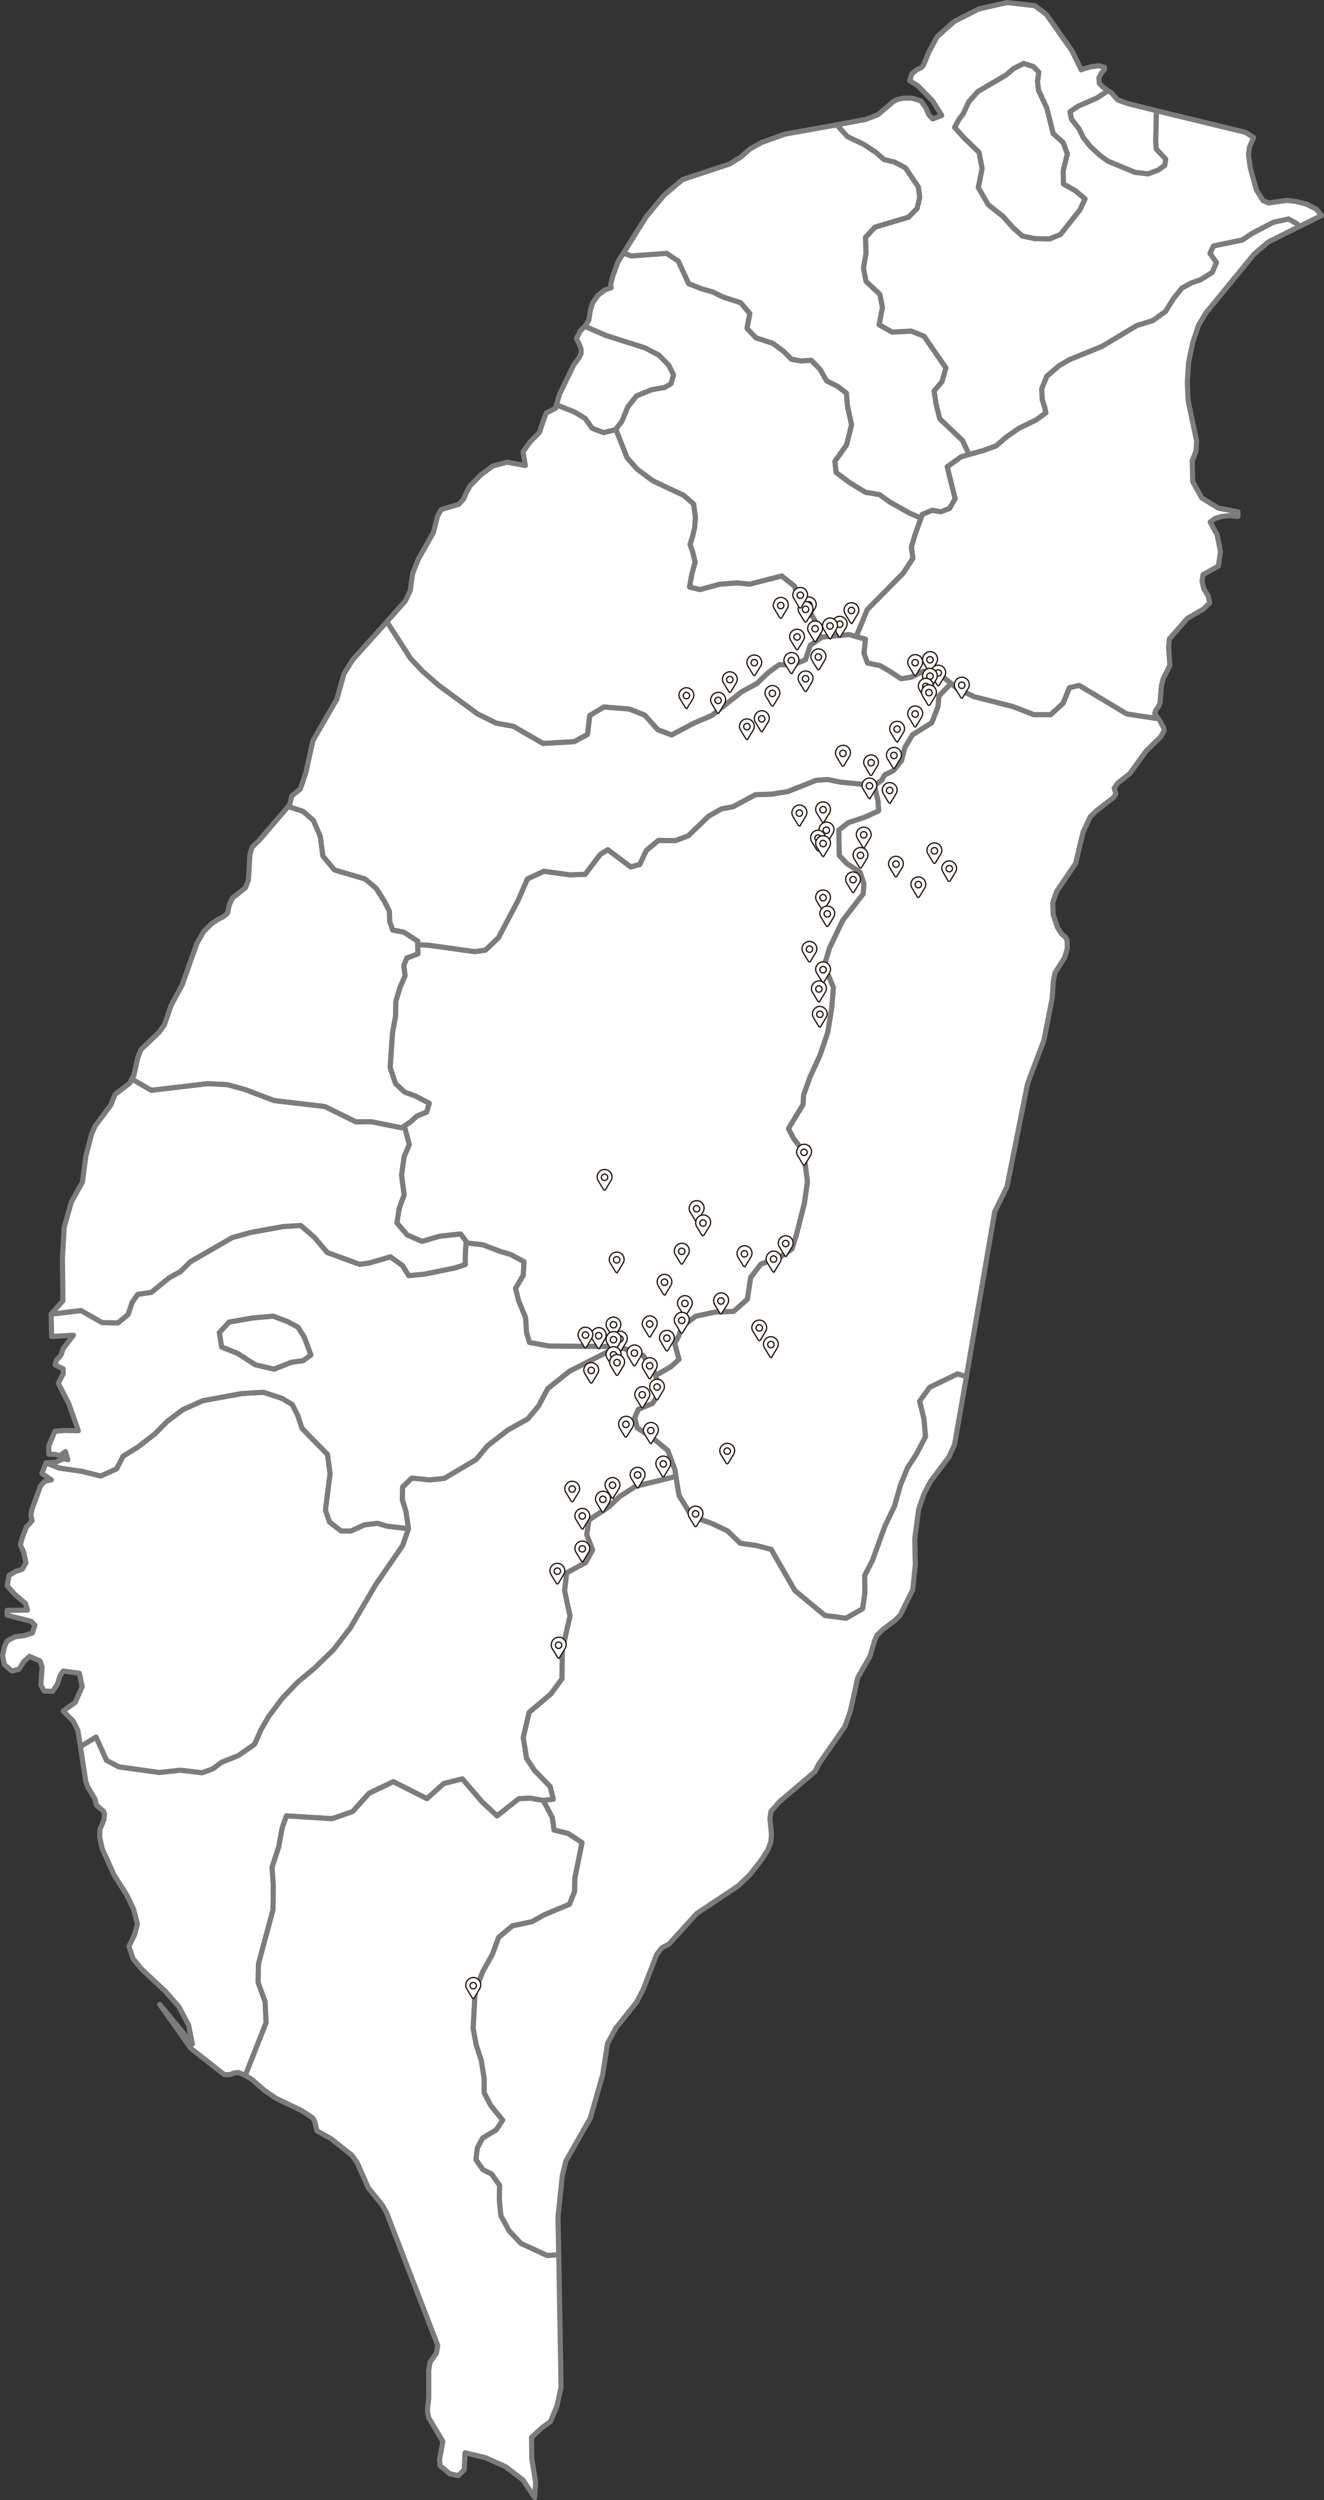 <svg xmlns="http://www.w3.org/2000/svg" viewBox="0 0 515.4 973.1">
    <rect x="0" y="0" width="515.4" height="973.1" fill="#333333" stroke="none"/>
    <defs>
        <style>
            .cls-1,.cls-2{fill:#fff;}.cls-1{stroke:#7c7c7c;stroke-linecap:round;stroke-linejoin:round;stroke-width:2px;}.cls-2{stroke:#231815;stroke-miterlimit:10;stroke-width:0.5px;}</style>
    </defs>
    <g id="圖層_1" data-name="圖層 1">
        <path id="TWN1156" class="cls-1"
            d="M254.2,534.4l1.9,5.8-3,5-5.6,2.4-1.4,3.2,1,4,5.6,3.6,6.3,5.2,2.8,7.6.3,2.5-15.6,3.8-6.4,4.1-4,3.9-7.8,5.1-.9,5.7,2.3,6-2.7,4.9-7.4,4-.8,6.9,2.1,9.9-3,13.2-.1,11.2-4.3,5.9-8.5,7.2-2.3,9.8,1.3,8.1,3,4.6,6.2,6.4,1.2,4.9-3.9.5-5.2-.9-4.3.2-8.5,6.7-5.9-5.5-7.6-8.9-7.2,1.8-6.6,5.9-13.1-6.6-9.4,4.5-6.4,7.1-8,2.8-17.8-1.1-1.7,4.9-1.3,7.2-2.6,7.9.5,7-.1,9.5-5.7,21.2-.1,7.1,2.7,7.5.4,8.2-8.1,20.5-2.6-1.1-1.6.1-1.8.7H86.3l-13-10.2L61.2,779.2l12.7,15.4-1.5-7.4L68.6,780l-5.3-6-9-8.4-3.5-4.2-1.6-4.8,2.2-4.6,1.1-4.1L51,742.1l-2.7-5.6-4.9-7.7-4.6-10.2-1-4.5.1-3,1.5-3.6.3-2.4-.5-1.2-2.7-2.3-.5-2.3-2.9-4.9-.7-2-2.1-13.6,6.1-3.7.2.5,3.9,8.6,4.8,2.5L61,688.9l8.2-.9,8.4,1,4.2-1.5,3.5-2.6,6.5-2.6,6.3-4.4,2.4-5.5,3-5.2,5.3-7.1,6.1-6.4,6.5-5.4,7.4-7.2,6.5-8.4,10-17,10.4-15.1L158,594l-1-6.7-1.4-4.5.1-5,3.6-3.5,6.9.7,5.8-.6,12.3-7.3,4.5-5.4,7.9-6.1,7.7-4.3,4.2-5,3.6-6.8,8.5-6.8,18.5-9.4,4.3,1,5.8,2.2,4.2,5.9.7,2Z"
            transform="translate(1 1)" />
        <path id="TWN1158" class="cls-1"
            d="M210.5,699.8l3.5,6.6.7,4.9,5.4,1.3,5.5,3.6L222.8,730l-.1,5.2-2,5-9.8,4.1-4.8,2.7-7.6,1.6-5.4,4.5-2.4,6.6-3.7,6.6-3,7.5-.8,14.7,1.2,6.5,2,6.1,1.1,7.1v5.4l2.6,5,4.6,5.6-2.5,3.8-5.3,3.2-2.1,3.9-.5,4.5,2.7,3.9,3.4,1.7,3.1,4.4-.1,5.7.6,6.1,3.2,5.9,4.6,4.9,10.2,4.7,4.5-.3.9,51.6-1.6,7.3-2.5,6-3.4,2.5-4,3.7.1,8.3,1.5,9.2-.4,5.9-4.5-6.8-6.8-5.2-7.8-3.5-8-1.9-.3,6.6-2.3,2.3-3.4-.8-3.7-3.1-.2-2.4,1.3-7-5.5-9.2-.5-2.4.1-2.1.4-3.2V921.6l.5-3.1,2.5-3.6.5-3-19.9-51.6-1.6-2.9-5.5-6.8-4.4-9.9-2-2.8-8.2-6.5-5.4-3-.9-3.7-.7-1.3-4.4-2.9-10-4.8-4.5-3.1-4.8-4.2-2.6-1.6,8.1-20.5-.4-8.2-2.7-7.5.1-7.1,5.7-21.2.1-9.5-.5-7,2.6-7.9,1.3-7.2,1.7-4.9,17.8,1.1,8-2.8,6.4-7.1,9.4-4.5,13.1,6.6,6.6-5.9,7.2-1.8,7.6,8.9,5.9,5.5,8.5-6.7,4.3-.2,5.2.9Z"
            transform="translate(1 1)" />
        <path id="TWN1160" class="cls-1"
            d="M158,594l-2.3,6.6-10.4,15.1-10,17-6.5,8.4-7.4,7.2-6.5,5.4-6.1,6.4-5.3,7.1-3,5.2-2.4,5.5-6.3,4.4-6.5,2.6-3.5,2.6L77.6,689l-8.4-1-8.2.9-15.7-2.2-4.8-2.5-3.9-8.6-.2-.5-6.1,3.7-1-6.3-1.8-3.6L23.6,665l4.7-3.4,2.7-6.1-1.1-5.2-6.3-.9-1.2,1.8-1.1,3.4-1.8,2.7-3.3-.1-1.3-2.3.5-7-.8-2.4-4.1-1.8-2.3,2.1-1.8,2.9-2.8.7L.7,646.9,0,643.4.7,640l1.1-2.3,3-1.6,3.7-.5,3.1-1,1-3-1.4-1.5-9.4-2.4v-1.9l7.9-.1-.8-2.6-4.3-3.7-2.8-3.2.7-4L5,610.7l2.7-.9,1.4-2.5-.8-3.9-1.4-3.2.9-3,1.4-3.7,2.3-2.6-.5-2.3.5-2.3,3.3-9,1.6-1.7L19,575l-3.7-2.5,1.6-4.1,5.2,2,8.9,1.3,7.2,1.8,6.2-2.8,2.5-4.9,5.8-3.6,6.6-5.1,4.7-4.8,6.1-4.6,7.8-3.5,15.2-2.8,8.5-.5,7.2,2.4,4,2.4,2.1,4.2,1.7,5.1,9.9,10.1,1,7.5-1.8,14.2,1.6,4.6,4.5,3.5h3.8l5.3-2.4,5-.6,3.7,1.1,8.4,1Z"
            transform="translate(1 1)" />
        <path id="TWN1161" class="cls-1"
            d="M238.7,166.1l-.2.2-4.6,1.1-4.4-1.7-2.7-3.8-4.3-2.6-6.9-2.7,1.2-4.1,5.5-11.4,2.2-3,.7-1.5v-1.7l-.7-1.9-1.1-2.2,1.5-3,1.8-1.8,8.3,3.6,15.1,4.8,5.4,2.8,3.8,3.9,1.9,3.7-1,3.6-2.4,1.4-5.1.9-5.9,2.4-3.4,4.3-2.3,5.6-2.4,3.1Z"
            transform="translate(1 1)" />
        <path id="TWN1162" class="cls-1"
            d="M357.5,200.7l-2.3,6.5-1.4,4.7.6,4.4-3.8,5.8-14,14.2-4.3,10.5-2.8-.8-10.6,1-.8.6-.6-4.9-4.6-7.8-3.3-3.3-1.3-4.4-5-4-12.5,3.2-4.8-.5-6.8.5-7.7,2.1-4.1-1,.9-5.1,1.3-4.6-1-4-1-2.9,1-3.1.8-3.5.3-3.9-.7-5.2-3.9-3.4L253,186.1l-6-4.5-3.9-4.4-4.4-11.1,2.4-3.1,2.3-5.6,3.4-4.3,5.9-2.4,5.1-.9,2.4-1.4,1-3.6-1.9-3.7-3.8-3.9-5.4-2.8L235,129.6l-8.3-3.6,1.5-2.3.6-3.9.9-2.9,2-2.9,2.7-2.1,2.5-.9-.2-1.2.7-2.9,2.2-6.1,2.1-3.3,3.1,1.1,13.7-1,4.6,3.1,4,8.7,5,2,4.3,1.2,4.1,2,6.8,2.2,3.6,4.2-1.1,5.8,3.5,3.7,6.5,2.1,4.2,3.1,3.1,3.1,3.8.7,3.9-.3,3.4,3.5,2.6,4.5,4.3,2.2,3.4,2.6.4,5,1.6,7.3-1.9,7.8-4.6,6.5.5,4.3,5.2,3.9,6.2,3.8,5.5.9,4,2.9,7.3,4.1,4.8,2.2Z"
            transform="translate(1 1)" />
        <path id="TWN1163" class="cls-1"
            d="M449.8,278.6h-1.1l-11.1-1.7-18.5-11.1-3.8.9-2.4,6-4.9,4.5h-6.5l-8.3-3.2-15-3.8-6.5-3.1-2.5-2.1-5.9-4.7h-4.9l-4.7,2.3-4,.6-3.7-2.5-4.4-2.6-4.9-1-1.4-3.8.6-5.5-3.6-1,4.3-10.5,14-14.2,3.8-5.8-.6-4.4,1.4-4.7,2.3-6.5.5-1.5,3.9-1.6,3.3.6,3.4-1.3,2.2-3.8-3.1-12.4,5.4-3.9,3.1-.9,5.7-1.6,4.9-1.8,3.8-3.3,5-3.5,6.6-3.2,3.9-2.8-.4-2-1-3.2-.2-4.2,2-4.9,4.7-4,3.8-2.3,13-5.3,13.5-8.1,6.2-1.9,5-3.6,3.1-5,3.3-4.1,3.7-2,3.5-1.2,4.6-2.9,1.6-3.8L470,97.6l1.4-2.9,11.2-2.3,3.7-2.5,8.4-4.4,5.9-1.3,3.3,1.9.8,1.1-12,6-5.5,4.7-18.7,22.8-2.9,4.8-2.3,6.8-1.6,7.7-.5,7.6.3,7.4,3.3,15.5-.2,4-1.5,3.9.2,8.1,3.5,6.3,6.5,4,7.6,1.4V200l-3.2-.3-3.1.3-2.6.8-1.9,1.4,2.7,5,1.3,6.5-.8,5.6-6,3.4-.4,2.5.7,3,1.7,2.7.6,2.8-2.5,2.4-6.2,3.6-7,8-.3,3.2.5,7-1.2,2.6-1.3,2.3-.8,3.2-.5,6.4L450,274l-1,1.3-.5,1.4,1.3,1.9Z"
            transform="translate(1 1)" />
        <path id="TWN1164" class="cls-1"
            d="M449.2,42.1,448.9,54l.2,3,3.7,3.9-.4,2.5-2.5,1.8-4,1.5-5.1-.6-10.6-4.4-3-2.2-3.7-3.4-2.8-3.5L419,49.1l-2.9-3.7-.6-2.9,3.2-2.2,7.2-3.1,4.4-2.9,1.4.9,2.4,2.7,3.9,1.4,11.2,2.8Z"
            transform="translate(1 1)" />
        <path id="TWN1165" class="cls-1"
            d="M238.7,166.1l4.4,11.1,3.9,4.4,6,4.5,12.1,5.7,3.9,3.4.7,5.2-.3,3.9-.8,3.5-1,3.1,1,2.9,1,4-1.3,4.6-.9,5.1,4.1,1,7.7-2.1,6.8-.5,4.8.5,12.5-3.2,5,4,1.3,4.4,3.3,3.3,4.6,7.8.6,4.9-3.7,2.6-1.8,5.6-4.9,2-5.3-.1-4.2,3-4.6,4.4-5.9,3.2-11.6,9.2-6.8,2.9-8.9,4.7L255,283l-5-5.6-6-2.4-9.9-.8-5.5,3.3-.9,7.4-5.2,2.8-12.1.7-11.6-6.7-6.6-1.2-7.3-3.6-15.1-11.1-6.3-5.5-4.7-5L149.6,241l7.2-8.1,1.9-4,.9-6.6,2.2-5.6,5.9-10.4,1.6-6.3,1.5-2.7,6.8-2,1.9-2.1,1.1-2.6,1.4-2.5,4.2-4.3,4.6-3.4,5.6-1.5,7.1,1.3-.9-5.4,2.7-3.7,3.7-3.8,1.9-5.7.8-1.9,3.6-1.8.3-1.3,6.9,2.7,4.3,2.6,2.7,3.8,4.4,1.7,4.6-1.1.2-.2Z"
            transform="translate(1 1)" />
        <path id="TWN1166" class="cls-1"
            d="M411.8,90.3,407.6,92l-5.8-.1-4.8-1-3.7-3.3-3.8-4.3-5.8-4.6L379.8,72l1.5-7.4-1.2-6.3-5.7-5.5-3.8-4.2,1.6-3,1.8-2.4,2.1-4.6,3.6-4,10.9-6.4,2.9-2.5,4-2,3.8,1.2,2.1,2.2-.5,3.6.4,3.5,3.2,6.8L409,51l3.9,3.5,1.6,4.4-1.6,6.6.1,5.1,4.6,2.6,3.8,3.2-2,4.3-7.6,9.6Z"
            transform="translate(1 1)" />
        <path id="TWN1167" class="cls-1"
            d="M430.3,34.3l-4.4,2.9-7.2,3.1-3.2,2.2.6,2.9,2.9,3.7,1.7,3.5,2.8,3.5,3.7,3.4,3,2.2,10.6,4.4,5.1.6,4-1.5,2.5-1.8.4-2.5L449.1,57l-.2-3,.3-11.9,34.6,8.4,3.2,2-1.6,3.7-.4,2.9.7,5.2,2.4,8.7,2.6,4.1,2.2.9,7-1,3.6.4,4.2,1.1,3.7,1.9,2,2.5-8.7,4.3-.8-1.1-3.3-1.9-5.9,1.3-8.4,4.4-3.7,2.5-11.2,2.3L470,97.6l2.5,3.6-1.6,3.8-4.6,2.9-3.5,1.2-3.7,2-3.3,4.1-3.1,5-5,3.6-6.2,1.9L428,133.8l-13,5.3-3.8,2.3-4.7,4-2,4.9.2,4.2,1,3.2.4,2-3.9,2.8-6.6,3.2-5,3.5-3.8,3.3-4.9,1.8-5.7,1.6-2.5-5.4-8.9-8.5-1.4-5.6-.8-5.2,3.1-3.7,1.5-5.3-8.5-12.3-5-2-7.4.4-5.1-2.9,1.3-6.7-1-5.1-5.4-5.1-1-5.1,1-5.8-.2-6.2,3.7-4,13.1-3.9,3.3-3.4,1-4.2-.5-4.1-5.1-7.5-4.2-2.2-4.1-1-3.2-2.8-4.7-3.1-6.3-3-4.2-4.6,11.2-2.1,4.8-1.8,6.1-5.2,1.9-.9,2.2-.4H354l3.5,1.1,1.9,2.7,1.2,2.7,1.5,1.6,3.5-1.4L362,38.2l-5.8-5.9-3.1-1.9.9-2.7,1.8-1.5,1.9-.9.8-1,2.1-5.1,3.2-5.9,6.6-5.9L380,2.5,391,0l10.8,1.2,4.5,3.4,10,14.2,3.6,7.4,1.2-.5,2.7-.7,3-.4,2.2.6-.1.9-1.1,1.3-1,1.8.1,2.2,1.1,1.2,2.3,1.7Zm-18.5,56,7.6-9.6,2-4.3-3.8-3.2L413,70.6l-.1-5.1,1.6-6.6-1.6-4.4L409,51l-2.5-10-3.2-6.8-.4-3.5.5-3.6-2.1-2.2-3.8-1.2-4,2-2.9,2.5-10.9,6.4-3.6,4L374,43.2l-1.8,2.4-1.6,3,3.8,4.2,5.7,5.5,1.2,6.3L379.8,72l3.9,6.7,5.8,4.6,3.8,4.3,3.7,3.3,4.8,1,5.8.1,4.2-1.7Z"
            transform="translate(1 1)" />
        <path id="TWN1168" class="cls-1"
            d="M376.2,175.9l-3.1.9-5.4,3.9,3.1,12.4-2.2,3.8-3.4,1.3-3.3-.6-3.9,1.6-.5,1.5-4.8-2.2-7.3-4.1-4-2.9-5.5-.9-6.2-3.8-5.2-3.9-.5-4.3,4.6-6.5,1.9-7.8-1.6-7.3-.4-5-3.4-2.6-4.3-2.2-2.6-4.5-3.4-3.5-3.9.3-3.8-.7-3.1-3.1-4.2-3.1-6.5-2.1-3.5-3.7,1.1-5.8-3.6-4.2-6.8-2.2-4.1-2-4.3-1.2-5-2-4-8.7-4.6-3.1-13.7,1-3.1-1.1,8.9-14.2,6.9-8.3,7.2-6.1,18.4-6.1,4.3-2.7,3.7-3.2,4.5-2.5,9-3.2,20.1-3.6,4.2,4.6,6.3,3,4.7,3.1,3.2,2.8,4.1,1,4.2,2.2,5.1,7.5.5,4.1-1,4.2-3.3,3.4-13.1,3.9-3.7,4,.2,6.2-1,5.8,1,5.1,5.4,5.1,1,5.1-1.3,6.7,5.1,2.9,7.4-.4,5,2,8.5,12.3-1.5,5.3-3.1,3.7.8,5.2,1.4,5.6,8.9,8.5,2.5,5.4Z"
            transform="translate(1 1)" />
        <path id="TWN1169" class="cls-1"
            d="M161.6,366.7l.1,3.6-4.3,1.6-1.2,2.9.5,4-2,4.6-1.6,5.4-.1,5.7-1.2,6.6-.9,13.4,2.1,6.3,3.6,3.3,3.9,1.4,5.6,2.9-1,3.5-3.8,1.5-2.5,2.3-2.4,1.6-1,.7-12-2.4-5.8.1-12.2-6-19.7-2.3L94.1,423l-6.6-1.8-7.6-.4-22,2.6L50.3,419l.8-1.4,1.6-7.1,1.2-3,7.1-6.8,2-2.8,2.7-7.8,4.2-7.7,5.7-16.1,2.7-4.7,3-3,2.5-1.7,2.2-1.1,1.6-1.4.6-3,1.2-2.8,5.1-4,1.2-3,.6-10.1.9-2.8,2.7-2.6,11.3-13.2,5.8,1.9,4,3.5,2.7,6.3,1,7.6,4.5,5.4,11.9,3.5,4.3,3.6,3.2,5,2,4,.1,4,1.2,3.3,4.3.8,5.4,3.5v1.4Z"
            transform="translate(1 1)" />
        <path id="TWN1170" class="cls-1"
            d="M180.9,482.8l6.1.7,6.8,2.6,4.1,1.2,5.1,2.8-.3,5.3-3,5.1,1.2,4.8,2.7,6.5.4,5.9,1.1,3.8,7.6,1.4,25.6.2.9.2-18.5,9.4-8.5,6.8-3.6,6.8-4.2,5-7.7,4.3-7.9,6.1-4.5,5.4L172,574.4l-5.8.6-6.9-.7-3.6,3.5-.1,5,1.4,4.5,1,6.7-8.4-1-3.7-1.1-5,.6-5.3,2.4h-3.8l-4.5-3.5-1.6-4.6,1.8-14.2-1-7.5L116.6,555l-1.7-5.1-2.1-4.2-4-2.4-7.2-2.4-8.5.5-15.2,2.8-7.8,3.5L64,552.3l-4.7,4.8-6.6,5.1-5.8,3.6-2.5,4.9-6.2,2.8L31,571.7l-8.9-1.3-5.2-2,3.8-.3,3.3-1.4,1.4.5-.9-3.2-2.2,1.6-1.8-.5L18,565v-3.3l2.4-5.6,3.7-.3,5.4.1-3.7-10.5-4.1-8,1.9-3.7v-1.9l-3.1-1.5.4-1.8,1.8-2,.9-2.6,4-5.2-8.5.5-.2-8.7,11.6-1.4,8.3,4.7,6.1.1,3.9-3.2,1.7-4.9,2.1-3,5.3-.8,7-5.7,4.4-2.4,3.8-3.8,16.3-9.4,7.2-2,12.6-2.3,6.9-.4,5.3,4.6,5,5.9,12.6,4.6,3.7-.5,8.3-2.4,4.7,3.4,2.4,3.9,6.3-.6,11.7-2.4,4-1.3v-3.4l.3-5ZM88.2,513.6l-3.8,4.1.9,5.6,6.1,2.4,7,4.5,7.3,1.7,6.8-2.7,4.5-.6,3-2.2-2.5-6.8-2.5-4-4.1-2.2-5.6-2.1-7.8.7-9.3,1.6Z"
            transform="translate(1 1)" />
        <path id="TWN1171" class="cls-1"
            d="M88.2,513.6l9.3-1.6,7.8-.7,5.6,2.1,4.1,2.2,2.5,4,2.5,6.8-3,2.2-4.5.6-6.8,2.7-7.3-1.7-7-4.5-6.1-2.4-.9-5.6,3.8-4.1Z"
            transform="translate(1 1)" />
        <path id="TWN1172" class="cls-1"
            d="M449.8,278.6l.6.8,1.6,2.9.2,1.1-1.4,2.4-5.8,5.7-6.2,8.6-4.7,3.7-1.4,2,.7,2.1-.9,1.5-6.6,5.1-2.5,2.4-2.8,6-2.9,12.2L410.3,346l-1.5,4.4.2,4.7,1.8,5.2,1.5,2.3,1.3,1,.8,1.4.1,3.2-1.1,3.6-3.7,5.8-.7,3.5-.4,6.4-3.2,16.3-6.4,17-8,40.1-4.8,9.8-11,64.1-3.5-1L360.9,539l-3.9,5.4,1.7,6.9.6,6.9-3.6,6.9-3.4,5.2-2.7,6.6-2.4,8.4-3.7,7.7-4.8,13.2-3.1,6.1.1,6.7-.9,6.2-6.5,3.7-8.2-1.1-11.7-9.7-9.2-16-5.7-1.5-6.3-.9-5-4.8-6.1-2.9-7.8-2.8-5-8.1-1.2-7.4-.3-2.5-2.8-7.6-6.3-5.2-5.6-3.6-1-4,1.4-3.2,5.6-2.4,3-5-1.9-5.8,6-3.5,3.1-2.8-1.7-6.2,1.5-2.7,1.5-4,5.2-3.9,7.4-1.6,7.4-.3,5.3-4.7,1.3-8.5,4-5.2,7.6-2.8,4.5-3.1,1.6-5.1,3.2-12.6,1.2-8.4-.9-7.2-1.2-5.4-3.2-4.1-2.1-4,5.7-9.4.2-3.7,2.5-7,3.9-8.5,3-8.8,1.6-9.9.6-7.6-1.8-4.5-2-3.3,2.3-7.6,5.1-10.7,8-10.4.3-3.9-1.5-4.5-5.2-3.4-2.9-3.1-.2-9.9,3.7-2.9,6.6-2.2,5.2-2.4-.2-3.7-1.4-6.2,2.8-2,1.2-2.1,3.4-1.7,3.1-3.8,1.3-5.1,3-5,7.5-4.7,2.4-6.2.4-4.2,4.7-4.9,2.5,2.1,6.5,3.1,15,3.8,8.3,3.2H408l4.9-4.5,2.4-6,3.8-.9,18.5,11.1,11.1,1.7Z"
            transform="translate(1 1)" />
        <path id="TWN1173" class="cls-1"
            d="M339.4,304.7l1.4,6.2.2,3.7-5.2,2.4-6.6,2.2-3.7,2.9.2,9.9,2.9,3.1,5.2,3.4,1.5,4.5-.3,3.9-8,10.4L321.9,368l-2.3,7.6,2,3.3,1.8,4.5-.6,7.6-1.6,9.9-3,8.8-3.9,8.5-2.5,7-.2,3.7-5.7,9.4,2.1,4,3.2,4.1,1.2,5.4.9,7.2-1.2,8.4L308.9,480l-1.6,5.1-4.5,3.1-7.6,2.8-4,5.2-1.3,8.5-5.3,4.7-7.4.3-7.4,1.6-5.2,3.9-1.5,4-1.5,2.7,1.7,6.2-3.1,2.8-6,3.5-.7-2-4.2-5.9-5.8-2.2-4.3-1-.9-.2-25.6-.2-7.6-1.4-1.1-3.8-.4-5.9-2.7-6.5-1.2-4.8,3-5.1.3-5.3-5.1-2.8-4.1-1.2-6.8-2.6-6.1-.7-2.6-3.5-8.2.9-6.8,2-5.8-2.5-4-4.7.9-5.7,1.9-5.2-1-7.7,1-7.2,2-4.7-1.9-7.2,2.4-1.6,2.5-2.3,3.8-1.5,1-3.5-5.6-2.9-3.9-1.4-3.6-3.3-2.1-6.3.9-13.4,1.2-6.6.1-5.7,1.6-5.4,2-4.6-.5-4,1.2-2.9,4.3-1.6-.1-3.6,4.3.2,17.9,2.5,4.2-.6,5-4.8,7.6-14.4,3.7-8.5,6.4-3,10.1,1.4,6-.2,5.8-7.7,3-1.9,8.9,6.7,3.5-.9,2.6-5.5,4.7-3.9,6.6.1,5-1.9,7.9-7.6,5.1-2.9,4.4-.8,8.8-4.7,6.2-.2,6.3-1,11.1-4.4,4.6-.3,4.7,1,13.4,1.3Z"
            transform="translate(1 1)" />
        <path id="TWN1174" class="cls-1"
            d="M318.1,247.6l.8-.6,10.6-1,2.8.8,3.6,1-.6,5.5,1.4,3.8,4.9,1,4.4,2.6,3.7,2.5,4-.6,4.7-2.3h4.9l5.9,4.7-4.7,4.9-.4,4.2-2.4,6.2-7.5,4.7-3,5-1.3,5.1-3.1,3.8-3.4,1.7-1.2,2.1-2.8,2L326,303.4l-4.7-1-4.6.3-11.1,4.4-6.3,1-6.2.2-8.8,4.7-4.4.8-5.1,2.9-7.9,7.6-5,1.9-6.6-.1-4.7,3.9-2.6,5.5-3.5.9-8.9-6.7-3,1.9-5.8,7.7-6,.2-10.1-1.4-6.4,3-3.7,8.5L193,364l-5,4.8-4.2.6-17.9-2.5-4.3-.2v-1.4l-5.4-3.5-4.3-.8-1.2-3.3-.1-4-2-4-3.2-5-4.3-3.6-11.9-3.5-4.5-5.4-1-7.6-2.7-6.3-4-3.5-5.8-1.9.6-.8.8-3.3,3.3-2.7,2.2-6.5,2.7-12.3,9.3-16.1,2.8-9.9,3.4-5.5L149.6,241l9.2,14.3,4.7,5,6.3,5.5,15.1,11.1,7.3,3.6,6.6,1.2,11.6,6.7,12.1-.7,5.2-2.8.9-7.4,5.5-3.3,9.9.8,6,2.4,5,5.6,5.4,2.1,8.9-4.7,6.8-2.9,11.6-9.2,5.9-3.2,4.6-4.4,4.2-3,5.3.1,4.9-2,1.8-5.6,3.7-2.6Z"
            transform="translate(1 1)" />
        <path id="TWN1176" class="cls-1"
            d="M156.4,437.3l1.9,7.2-2,4.7-1,7.2,1,7.7-1.9,5.2-.9,5.7,4,4.7,5.8,2.5,6.8-2,8.2-.9,2.6,3.5h-.5l-.3,5v3.4l-4,1.3-11.7,2.4-6.3.6-2.4-3.9-4.7-3.4-8.3,2.4-3.7.5-12.6-4.6-5-5.9-5.3-4.6-6.9.4-12.6,2.3-7.2,2-16.3,9.4-3.8,3.8-4.4,2.4-7,5.7-5.3.8-2.1,3-1.7,4.9-3.9,3.2-6.1-.1-8.3-4.7-11.6,1.4,4.6-5.2-.2-16.4.7-12.3,2.8-9.8,4.3-7.7,1.3-10,2.3-8.8,1.3-3,6.1-8.1,1.1-2.8.7-1.5,5.6-4.3.8-1.6,7.6,4.4,22-2.6,7.6.4,6.6,1.8,11.6,4.4,19.7,2.3,12.2,6,5.8-.1,12,2.4,1-.7Z"
            transform="translate(1 1)" />
        <path id="TWN1177" class="cls-1"
            d="M216.5,876.6l-4.5.3-10.2-4.7-4.6-4.9-3.2-5.9-.6-6.1.1-5.7-3.1-4.4-3.4-1.7-2.7-3.9.5-4.5,2.1-3.9,5.3-3.2,2.5-3.8-4.6-5.6-2.6-5v-5.4l-1.1-7.1-2-6.1-1.2-6.5.8-14.7,3-7.5,3.7-6.6,2.4-6.6,5.4-4.5,7.6-1.6,4.8-2.7,9.8-4.1,2-5,.1-5.2,2.8-13.8-5.5-3.6-5.4-1.3-.7-4.9-3.5-6.6,3.9-.5-1.2-4.9L207,688l-3-4.6-1.3-8.1,2.3-9.8,8.5-7.2,4.3-5.9.1-11.2,3-13.2-2.1-9.9.8-6.9,7.4-4,2.7-4.9-2.3-6,.9-5.7,7.8-5.1,4-3.9,6.4-4.1,15.6-3.8,1.2,7.4,5,8.1,7.8,2.8,6.1,2.9,5,4.8,6.3.9,5.7,1.5,9.2,16,11.7,9.7,8.2,1.1,6.5-3.7.9-6.2-.1-6.7,3.1-6.1,4.8-13.2,3.7-7.7,2.4-8.4,2.7-6.6,3.4-5.2,3.6-6.9-.6-6.9-1.7-6.9,3.9-5.4,10.8-5.2,3.5,1-4.6,26.4-2.2,4.9-7.1,9.4-2.6,4.9-2.1,6.1-1.5,11.4.2,10.2-1,9.7-4.9,9.9-2.1,2.1-4.7,3.5-2.2,2.2-1,2.3-1.7,5.8-4.8,8.4L330,665.1l-2.1,5.9-10.3,14.8-1.3,2.7-13.9,11.8-3.3,3.8-.4,2.7.6,6.2-.2,2.8-1.2,3.2-2.2,3.5-4.7,6.1-4.7,4.5-16.1,10.7-10.8,11.9-2.7,1.4-2.1,2.7-5.2,13.5-2.6,5-8,10-3.3,6-1.9,12.3-4.8,16.8-9.5,16.7-1.4,5.7-1.7,16.1.3,14.7Z"
            transform="translate(1 1)" />
    </g>
    <g id="圖層_4" data-name="圖層 4">
        <g id="_081-甘薯峰" data-name="081-甘薯峰">
            <path class="cls-2"
                d="M345.52,283.66a2.76,2.76,0,0,1,.13-2.3,2.88,2.88,0,0,1,5.46,1.28,2.85,2.85,0,0,1-.2,1l-.14.3-2.16,3.57a.47.47,0,0,1-.79,0L345.66,284Z"
                transform="translate(1 1)" />
            <circle class="cls-2" cx="349.22" cy="283.79" r="1.25" />
        </g>
        <g id="_022-南湖北山" data-name="022-南湖北山">
            <path class="cls-2"
                d="M358.32,256.66a2.76,2.76,0,0,1,.13-2.3,2.87,2.87,0,0,1,5.26,2.3l-.14.3-2.16,3.57a.47.47,0,0,1-.79,0L358.46,257Z"
                transform="translate(1 1)" />
            <circle class="cls-2" cx="362.02" cy="256.79" r="1.25" />
        </g>
        <g id="_075-三星山" data-name="075-三星山">
            <path class="cls-2"
                d="M352.55,257.82a2.72,2.72,0,0,1,.12-2.3,2.87,2.87,0,0,1,5.26,2.3l-.13.3-2.17,3.56a.45.45,0,0,1-.78,0l-2.17-3.56Z"
                transform="translate(1 1)" />
            <circle class="cls-2" cx="356.24" cy="257.94" r="1.25" />
        </g>
        <g id="_014-南湖東峰" data-name="014-南湖東峰">
            <path class="cls-2"
                d="M361.54,261.82a2.78,2.78,0,0,1,.13-2.31,2.88,2.88,0,0,1,5.46,1.29,2.89,2.89,0,0,1-.2,1l-.14.29-2.16,3.57a.47.47,0,0,1-.79,0l-2.16-3.57Z"
                transform="translate(1 1)" />
            <circle class="cls-2" cx="365.24" cy="261.94" r="1.25" />
        </g>
        <g id="_008-南湖大山" data-name="008-南湖大山">
            <path class="cls-2"
                d="M358.32,263.06a2.78,2.78,0,0,1,.13-2.31,2.92,2.92,0,0,1,2-1.56,2.89,2.89,0,0,1,3.22,3.87l-.14.29-2.16,3.57a.47.47,0,0,1-.79,0l-2.16-3.57Z"
                transform="translate(1 1)" />
            <circle class="cls-2" cx="362.02" cy="263.18" r="1.25" />
        </g>
        <g id="_029-南湖大山南峰" data-name="029-南湖大山南峰">
            <path class="cls-2"
                d="M356.69,267.05a2.72,2.72,0,0,1,.12-2.3,2.87,2.87,0,0,1,5.26,2.3l-.13.3-2.17,3.57a.46.46,0,0,1-.78,0l-2.17-3.57Z"
                transform="translate(1 1)" />
            <circle class="cls-2" cx="360.38" cy="267.18" r="1.25" />
        </g>
        <g id="_032-巴巴山" data-name="032-巴巴山">
            <path class="cls-2"
                d="M357.94,269.47a2.78,2.78,0,0,1,.12-2.31,2.92,2.92,0,0,1,2.05-1.55,2.88,2.88,0,0,1,3.22,3.86l-.14.3L361,273.33a.46.46,0,0,1-.79,0l-2.16-3.56Z"
                transform="translate(1 1)" />
            <circle class="cls-2" cx="361.63" cy="269.59" r="1.25" />
        </g>
        <g id="_073-馬比杉山" data-name="073-馬比杉山">
            <path class="cls-2"
                d="M370.68,266.61a2.76,2.76,0,0,1,.13-2.3,2.87,2.87,0,0,1,5.26,2.3l-.14.3-2.16,3.56a.45.45,0,0,1-.78,0l-2.17-3.56Z"
                transform="translate(1 1)" />
            <circle class="cls-2" cx="374.38" cy="266.73" r="1.25" />
        </g>
        <g id="_010-中央尖山" data-name="010-中央尖山">
            <path class="cls-2"
                d="M352.55,277.8a2.72,2.72,0,0,1,.12-2.3,2.87,2.87,0,0,1,5.26,2.3l-.13.3-2.17,3.56a.45.45,0,0,1-.78,0l-2.17-3.56Z"
                transform="translate(1 1)" />
            <circle class="cls-2" cx="356.24" cy="277.92" r="1.25" />
        </g>
        <g id="_084-喀拉業山" data-name="084-喀拉業山">
            <path class="cls-2"
                d="M327.76,237.49a2.75,2.75,0,0,1,.12-2.3,2.88,2.88,0,0,1,5.27,2.3l-.14.3-2.16,3.56a.46.46,0,0,1-.79,0l-2.16-3.56Z"
                transform="translate(1 1)" />
            <circle class="cls-2" cx="331.45" cy="237.61" r="1.25" />
        </g>
        <g id="_049-桃山" data-name="049-桃山">
            <path class="cls-2"
                d="M323.18,242.82a2.78,2.78,0,0,1,.13-2.31,2.88,2.88,0,0,1,5.46,1.29,2.89,2.89,0,0,1-.2,1l-.14.3-2.16,3.56a.46.46,0,0,1-.79,0l-2.16-3.56Z"
                transform="translate(1 1)" />
            <circle class="cls-2" cx="326.88" cy="242.94" r="1.25" />
        </g>
        <g id="_052-池有山" data-name="052-池有山">
            <path class="cls-2"
                d="M319.38,243.51a2.76,2.76,0,0,1,.13-2.3A2.88,2.88,0,0,1,325,242.5a2.8,2.8,0,0,1-.2,1l-.14.3-2.16,3.57a.46.46,0,0,1-.78,0l-2.17-3.57Z"
                transform="translate(1 1)" />
            <circle class="cls-2" cx="323.08" cy="243.64" r="1.25" />
        </g>
        <g id="_024-品田山" data-name="024-品田山">
            <path class="cls-2"
                d="M313.61,244.6a2.78,2.78,0,0,1,.12-2.31,2.92,2.92,0,0,1,2-1.55A2.88,2.88,0,0,1,319,244.6l-.14.3-2.16,3.56a.46.46,0,0,1-.79,0l-2.16-3.56Z"
                transform="translate(1 1)" />
            <circle class="cls-2" cx="317.3" cy="244.72" r="1.25" />
        </g>
        <g id="_028-大霸尖山" data-name="028-大霸尖山">
            <path class="cls-2"
                d="M311.14,235.27a2.76,2.76,0,0,1,.13-2.3,2.88,2.88,0,0,1,5.46,1.28,2.85,2.85,0,0,1-.2,1l-.14.3-2.16,3.57a.46.46,0,0,1-.78,0l-2.17-3.57Z"
                transform="translate(1 1)" />
            <circle class="cls-2" cx="314.84" cy="235.4" r="1.25" />
        </g>
        <g id="_036-小霸尖山" data-name="036-小霸尖山">
            <path class="cls-2"
                d="M309.89,237.05a2.76,2.76,0,0,1,.13-2.3,2.88,2.88,0,0,1,5.46,1.28,2.81,2.81,0,0,1-.2,1l-.14.3L313,240.92a.47.47,0,0,1-.79,0L310,237.35Z"
                transform="translate(1 1)" />
            <circle class="cls-2" cx="313.59" cy="237.18" r="1.25" />
        </g>
        <g id="_053-伊澤山" data-name="053-伊澤山">
            <path class="cls-2"
                d="M307.83,231.57a2.78,2.78,0,0,1,.13-2.31,2.92,2.92,0,0,1,2-1.56,2.89,2.89,0,0,1,3.22,3.87l-.14.29-2.16,3.57a.47.47,0,0,1-.79,0L308,231.86Z"
                transform="translate(1 1)" />
            <circle class="cls-2" cx="311.53" cy="231.69" r="1.25" />
        </g>
        <g id="_086-加利山" data-name="086-加利山">
            <path class="cls-2"
                d="M300.22,235.56a2.72,2.72,0,0,1,.13-2.3,2.87,2.87,0,0,1,5.26,2.3l-.14.3-2.16,3.57a.47.47,0,0,1-.79,0l-2.16-3.57Z"
                transform="translate(1 1)" />
            <circle class="cls-2" cx="303.91" cy="235.69" r="1.25" />
        </g>
        <g id="_011-雪山北峰" data-name="011-雪山北峰">
            <path class="cls-2"
                d="M306.58,247.8a2.75,2.75,0,0,1,.12-2.3,2.88,2.88,0,0,1,5.27,2.3l-.14.3-2.16,3.56a.46.46,0,0,1-.79,0l-2.16-3.56Z"
                transform="translate(1 1)" />
            <circle class="cls-2" cx="310.27" cy="247.92" r="1.25" />
        </g>
        <g id="_075-雪山東峰" data-name="075-雪山東峰">
            <path class="cls-2"
                d="M314.86,255.6a2.72,2.72,0,0,1,.13-2.3,2.87,2.87,0,0,1,5.26,2.3l-.14.3L318,259.47a.47.47,0,0,1-.79,0L315,255.9Z"
                transform="translate(1 1)" />
            <circle class="cls-2" cx="318.55" cy="255.73" r="1.25" />
        </g>
        <g id="_002-雪山" data-name="002-雪山">
            <path class="cls-2"
                d="M304.36,257a2.76,2.76,0,0,1,.13-2.3,2.87,2.87,0,0,1,5.26,2.3l-.14.3-2.16,3.57a.47.47,0,0,1-.79,0l-2.16-3.57Z"
                transform="translate(1 1)" />
            <circle class="cls-2" cx="308.06" cy="257.08" r="1.25" />
        </g>
        <g id="_051-火石山" data-name="051-火石山">
            <path class="cls-2"
                d="M289.94,257.82a2.75,2.75,0,0,1,.12-2.3,2.88,2.88,0,0,1,5.27,2.3l-.14.3L293,261.68a.46.46,0,0,1-.79,0l-2.16-3.56Z"
                transform="translate(1 1)" />
            <circle class="cls-2" cx="293.63" cy="257.94" r="1.25" />
        </g>
        <g id="_026-頭鷹山" data-name="026-頭鷹山">
            <path class="cls-2"
                d="M280.41,264.39a2.75,2.75,0,0,1,.12-2.3,2.94,2.94,0,0,1,2.05-1.56,2.89,2.89,0,0,1,3.41,2.84,2.85,2.85,0,0,1-.19,1l-.14.3-2.16,3.57a.47.47,0,0,1-.79,0l-2.16-3.57Z"
                transform="translate(1 1)" />
            <circle class="cls-2" cx="284.1" cy="264.52" r="1.25" />
        </g>
        <g id="_023-大雪山" data-name="023-大雪山">
            <path class="cls-2"
                d="M275.83,272.5a2.76,2.76,0,0,1,.13-2.3,2.87,2.87,0,0,1,5.26,2.3l-.14.3-2.16,3.56a.45.45,0,0,1-.78,0L276,272.8Z"
                transform="translate(1 1)" />
            <circle class="cls-2" cx="279.53" cy="272.62" r="1.25" />
        </g>
        <g id="_079-中雪山" data-name="079-中雪山">
            <path class="cls-2"
                d="M263.51,270.61a2.78,2.78,0,0,1,.12-2.31,3,3,0,0,1,2.05-1.56,2.89,2.89,0,0,1,3.22,3.87l-.14.3-2.16,3.56a.46.46,0,0,1-.79,0l-2.16-3.56Z"
                transform="translate(1 1)" />
            <circle class="cls-2" cx="267.2" cy="270.73" r="1.25" />
        </g>
        <g id="_064-小劍山" data-name="064-小劍山">
            <path class="cls-2"
                d="M287.05,282.7a2.75,2.75,0,0,1,.12-2.3,2.88,2.88,0,0,1,5.27,2.3l-.14.3-2.16,3.56a.46.46,0,0,1-.79,0L287.19,283Z"
                transform="translate(1 1)" />
            <circle class="cls-2" cx="290.74" cy="282.82" r="1.25" />
        </g>
        <g id="_050-佳陽山" data-name="050-佳陽山">
            <path class="cls-2"
                d="M292.83,279.67a2.74,2.74,0,0,1,.12-2.31,2.87,2.87,0,0,1,5.26,2.31l-.13.3-2.17,3.56a.45.45,0,0,1-.78,0L293,280Z"
                transform="translate(1 1)" />
            <circle class="cls-2" cx="296.52" cy="279.79" r="1.25" />
        </g>
        <g id="_018-大劍山" data-name="018-大劍山">
            <path class="cls-2"
                d="M297,269.75a2.75,2.75,0,0,1,.12-2.3,2.94,2.94,0,0,1,2.05-1.56,2.9,2.9,0,0,1,3.41,2.85,2.79,2.79,0,0,1-.19,1l-.14.3-2.17,3.57a.46.46,0,0,1-.78,0l-2.16-3.57Z"
                transform="translate(1 1)" />
            <circle class="cls-2" cx="300.66" cy="269.88" r="1.25" />
        </g>
        <g id="_044-志佳陽大山" data-name="044-志佳陽大山">
            <path class="cls-2"
                d="M309.89,264.06a2.76,2.76,0,0,1,.13-2.3,2.88,2.88,0,0,1,5.46,1.28,2.85,2.85,0,0,1-.2,1l-.14.3L313,267.93a.47.47,0,0,1-.79,0L310,264.36Z"
                transform="translate(1 1)" />
            <circle class="cls-2" cx="313.59" cy="264.19" r="1.25" />
        </g>
        <g id="_080-閂山" data-name="080-閂山">
            <path class="cls-2"
                d="M324.44,293.11a2.72,2.72,0,0,1,.12-2.3,2.87,2.87,0,0,1,5.26,2.3l-.13.3L327.52,297a.46.46,0,0,1-.78,0l-2.17-3.57Z"
                transform="translate(1 1)" />
            <circle class="cls-2" cx="328.13" cy="293.24" r="1.25" />
        </g>
        <g id="_060-鈴鳴山" data-name="060-鈴鳴山">
            <path class="cls-2"
                d="M335.42,296.74a2.75,2.75,0,0,1,.12-2.3,2.94,2.94,0,0,1,2-1.56,2.89,2.89,0,0,1,3.41,2.84,2.8,2.8,0,0,1-.19,1l-.14.3-2.16,3.57a.47.47,0,0,1-.79,0L335.56,297Z"
                transform="translate(1 1)" />
            <circle class="cls-2" cx="339.11" cy="296.87" r="1.25" />
        </g>
        <g id="_031-無明山" data-name="031-無明山">
            <path class="cls-2"
                d="M344.27,293.94a2.76,2.76,0,0,1,.13-2.3,2.87,2.87,0,0,1,5.26,2.3l-.14.3-2.16,3.56a.46.46,0,0,1-.79,0l-2.16-3.56Z"
                transform="translate(1 1)" />
            <circle class="cls-2" cx="347.97" cy="294.06" r="1.25" />
        </g>
        <g id="_039-畢祿山" data-name="039-畢祿山">
            <path class="cls-2"
                d="M334.78,305.74a2.72,2.72,0,0,1,.12-2.3,2.94,2.94,0,0,1,2-1.56,2.9,2.9,0,0,1,3.42,2.84,2.81,2.81,0,0,1-.2,1l-.13.3-2.17,3.57a.46.46,0,0,1-.78,0L334.91,306Z"
                transform="translate(1 1)" />
            <circle class="cls-2" cx="338.47" cy="305.87" r="1.25" />
        </g>
        <g id="_096-羊頭山" data-name="096-羊頭山">
            <path class="cls-2"
                d="M342.64,307.52a2.72,2.72,0,0,1,.12-2.3,2.88,2.88,0,0,1,5.46,1.29,2.8,2.8,0,0,1-.2,1l-.13.3-2.17,3.57a.46.46,0,0,1-.78,0l-2.17-3.57Z"
                transform="translate(1 1)" />
            <circle class="cls-2" cx="346.33" cy="307.65" r="1.25" />
        </g>
        <g id="_034-合歡山北峰" data-name="034-合歡山北峰">
            <path class="cls-2"
                d="M316.71,315a2.75,2.75,0,0,1,.12-2.3,2.88,2.88,0,0,1,5.27,2.3l-.14.3-2.16,3.56a.46.46,0,0,1-.79,0l-2.16-3.56Z"
                transform="translate(1 1)" />
            <circle class="cls-2" cx="320.4" cy="315.16" r="1.25" />
        </g>
        <g id="_082-合歡山西峰" data-name="082-合歡山西峰">
            <path class="cls-2"
                d="M307.46,316.36a2.76,2.76,0,0,1,.13-2.3,2.87,2.87,0,0,1,5.26,2.3l-.14.3-2.16,3.56a.46.46,0,0,1-.79,0l-2.16-3.56Z"
                transform="translate(1 1)" />
            <circle class="cls-2" cx="311.16" cy="316.48" r="1.25" />
        </g>
        <g id="_070-石門山" data-name="070-石門山">
            <path class="cls-2"
                d="M318,323a2.76,2.76,0,0,1,.13-2.3,2.87,2.87,0,0,1,5.26,2.3l-.14.3-2.16,3.57a.47.47,0,0,1-.79,0l-2.16-3.57Z"
                transform="translate(1 1)" />
            <circle class="cls-2" cx="321.66" cy="323.16" r="1.25" />
        </g>
        <g id="_037-合歡山" data-name="037-合歡山">
            <path class="cls-2"
                d="M314.74,326.06a2.76,2.76,0,0,1,.13-2.3,2.92,2.92,0,0,1,2-1.56,2.89,2.89,0,0,1,3.41,2.85,2.79,2.79,0,0,1-.19,1l-.14.3-2.16,3.57a.47.47,0,0,1-.79,0l-2.16-3.57Z"
                transform="translate(1 1)" />
            <circle class="cls-2" cx="318.44" cy="326.19" r="1.25" />
        </g>
        <g id="_035-合歡山東峰" data-name="035-合歡山東峰">
            <path class="cls-2"
                d="M316.71,328.21a2.75,2.75,0,0,1,.12-2.3,2.94,2.94,0,0,1,2.05-1.56,2.88,2.88,0,0,1,3.22,3.86l-.14.3-2.16,3.57a.47.47,0,0,1-.79,0l-2.16-3.57Z"
                transform="translate(1 1)" />
            <circle class="cls-2" cx="320.4" cy="328.34" r="1.25" />
        </g>
        <g id="_065-屏風山" data-name="065-屏風山">
            <path class="cls-2"
                d="M332.53,324.81a2.75,2.75,0,0,1,.12-2.3A2.94,2.94,0,0,1,334.7,321a2.88,2.88,0,0,1,3.22,3.86l-.14.3-2.16,3.57a.47.47,0,0,1-.79,0l-2.16-3.57Z"
                transform="translate(1 1)" />
            <circle class="cls-2" cx="336.22" cy="324.94" r="1.25" />
        </g>
        <g id="_016-奇萊主北" data-name="016-奇萊主北">
            <path class="cls-2"
                d="M331.28,332.81a2.74,2.74,0,0,1,.12-2.31,2.94,2.94,0,0,1,2.05-1.56,2.9,2.9,0,0,1,3.41,2.85,2.69,2.69,0,0,1-.2,1l-.13.29-2.17,3.57a.46.46,0,0,1-.78,0l-2.17-3.57Z"
                transform="translate(1 1)" />
            <circle class="cls-2" cx="334.97" cy="332.93" r="1.25" />
        </g>
        <g id="_088-磐石山" data-name="088-磐石山">
            <path class="cls-2"
                d="M345.1,336.2a2.72,2.72,0,0,1,.13-2.3,2.92,2.92,0,0,1,2-1.56,2.89,2.89,0,0,1,3.41,2.85,2.79,2.79,0,0,1-.19,1l-.14.3-2.16,3.57a.47.47,0,0,1-.79,0l-2.16-3.57Z"
                transform="translate(1 1)" />
            <circle class="cls-2" cx="348.79" cy="336.33" r="1.25" />
        </g>
        <g id="_093-立霧主山" data-name="093-立霧主山">
            <path class="cls-2"
                d="M360.05,331a2.74,2.74,0,0,1,.12-2.31,2.88,2.88,0,0,1,5.46,1.29,2.89,2.89,0,0,1-.2,1l-.13.29-2.17,3.57a.46.46,0,0,1-.78,0l-2.17-3.57Z"
                transform="translate(1 1)" />
            <circle class="cls-2" cx="363.74" cy="331.15" r="1.25" />
        </g>
        <g id="_089-帕托魯山" data-name="089-帕托魯山">
            <path class="cls-2"
                d="M365.82,338a2.78,2.78,0,0,1,.13-2.31,2.92,2.92,0,0,1,2-1.56,2.89,2.89,0,0,1,3.22,3.87l-.14.29-2.16,3.57a.47.47,0,0,1-.79,0L366,338.28Z"
                transform="translate(1 1)" />
            <circle class="cls-2" cx="369.52" cy="338.11" r="1.25" />
        </g>
        <g id="_056-太魯閣大山" data-name="056-太魯閣大山">
            <path class="cls-2"
                d="M353.8,344.2a2.75,2.75,0,0,1,.12-2.3,2.88,2.88,0,0,1,5.27,2.3l-.14.3-2.16,3.56a.46.46,0,0,1-.79,0l-2.16-3.56Z"
                transform="translate(1 1)" />
            <circle class="cls-2" cx="357.49" cy="344.32" r="1.25" />
        </g>
        <g id="_020-奇萊主山" data-name="020-奇萊主山">
            <path class="cls-2"
                d="M328.39,342.27a2.75,2.75,0,0,1,.12-2.3,2.88,2.88,0,0,1,5.27,2.3l-.14.3-2.16,3.56a.46.46,0,0,1-.79,0l-2.16-3.56Z"
                transform="translate(1 1)" />
            <circle class="cls-2" cx="332.08" cy="342.4" r="1.25" />
        </g>
        <g id="_041-奇萊主山南峰" data-name="041-奇萊主山南峰">
            <path class="cls-2"
                d="M316.71,349.29a2.75,2.75,0,0,1,.12-2.3,2.88,2.88,0,0,1,5.27,2.3l-.14.3-2.16,3.56a.46.46,0,0,1-.79,0l-2.16-3.56Z"
                transform="translate(1 1)" />
            <circle class="cls-2" cx="320.4" cy="349.41" r="1.25" />
        </g>
        <g id="_076-南華山" data-name="076-南華山">
            <path class="cls-2"
                d="M318.35,355.56a2.72,2.72,0,0,1,.12-2.3,2.88,2.88,0,0,1,5.46,1.28,2.85,2.85,0,0,1-.2,1l-.13.3-2.17,3.57a.46.46,0,0,1-.78,0l-2.17-3.57Z"
                transform="translate(1 1)" />
            <circle class="cls-2" cx="322.04" cy="355.69" r="1.25" />
        </g>
        <g id="_062-能高山" data-name="062-能高山">
            <path class="cls-2"
                d="M311.41,369.31a2.75,2.75,0,0,1,.12-2.3,2.88,2.88,0,0,1,5.27,2.3l-.14.3-2.16,3.57a.47.47,0,0,1-.79,0l-2.16-3.57Z"
                transform="translate(1 1)" />
            <circle class="cls-2" cx="315.1" cy="369.44" r="1.25" />
        </g>
        <g id="_043-能高山南峰" data-name="043-能高山南峰">
            <path class="cls-2"
                d="M316.71,377.3a2.75,2.75,0,0,1,.12-2.3,3,3,0,0,1,2.05-1.56,2.9,2.9,0,0,1,3.41,2.85,2.79,2.79,0,0,1-.19,1l-.14.3-2.16,3.57a.47.47,0,0,1-.79,0l-2.16-3.57Z"
                transform="translate(1 1)" />
            <circle class="cls-2" cx="320.4" cy="377.43" r="1.25" />
        </g>
        <g id="_095-光頭山" data-name="095-光頭山">
            <path class="cls-2"
                d="M315.07,384.82a2.76,2.76,0,0,1,.13-2.3,2.87,2.87,0,0,1,5.26,2.3l-.14.3-2.16,3.56a.46.46,0,0,1-.79,0l-2.16-3.56Z"
                transform="translate(1 1)" />
            <circle class="cls-2" cx="318.77" cy="384.94" r="1.25" />
        </g>
        <g id="_087-白石山" data-name="087-白石山">
            <path class="cls-2"
                d="M315.46,394.64a2.72,2.72,0,0,1,.12-2.3,2.94,2.94,0,0,1,2-1.56,2.9,2.9,0,0,1,3.42,2.84,2.65,2.65,0,0,1-.2,1l-.13.3-2.17,3.57a.46.46,0,0,1-.78,0l-2.17-3.57Z"
                transform="translate(1 1)" />
            <circle class="cls-2" cx="319.15" cy="394.77" r="1.25" />
        </g>
        <g id="_099-六順山" data-name="099-六順山">
            <path class="cls-2"
                d="M309.3,448.4a2.72,2.72,0,0,1,.12-2.3,2.87,2.87,0,0,1,5.26,2.3l-.13.3-2.17,3.56a.45.45,0,0,1-.78,0l-2.17-3.56Z"
                transform="translate(1 1)" />
            <circle class="cls-2" cx="312.99" cy="448.52" r="1.25" />
        </g>
        <g id="_030-東巒大山" data-name="030-東巒大山">
            <path class="cls-2"
                d="M267.46,470.36a2.76,2.76,0,0,1,.13-2.3,2.87,2.87,0,0,1,5.26,2.3l-.14.3-2.16,3.56a.46.46,0,0,1-.79,0l-2.16-3.56Z"
                transform="translate(1 1)" />
            <circle class="cls-2" cx="271.16" cy="470.48" r="1.25" />
        </g>
        <g id="_091-西巒大山" data-name="091-西巒大山">
            <path class="cls-2"
                d="M231.64,458.11a2.76,2.76,0,0,1,.13-2.3,2.88,2.88,0,0,1,5.46,1.29,2.8,2.8,0,0,1-.2,1l-.14.3L234.73,462a.47.47,0,0,1-.79,0l-2.16-3.57Z"
                transform="translate(1 1)" />
            <circle class="cls-2" cx="235.34" cy="458.24" r="1.25" />
        </g>
        <g id="_015-東郡大山" data-name="015-東郡大山">
            <path class="cls-2"
                d="M270,475.91a2.76,2.76,0,0,1,.13-2.3,2.87,2.87,0,0,1,5.26,2.3l-.14.3L273,479.77a.45.45,0,0,1-.78,0l-2.17-3.56Z"
                transform="translate(1 1)" />
            <circle class="cls-2" cx="273.65" cy="476.04" r="1.25" />
        </g>
        <g id="_048-丹大山" data-name="048-丹大山">
            <path class="cls-2"
                d="M302.16,483.9a2.76,2.76,0,0,1,.13-2.3,2.88,2.88,0,0,1,5.46,1.28,2.81,2.81,0,0,1-.2,1l-.14.3-2.16,3.57a.46.46,0,0,1-.78,0l-2.17-3.57Z"
                transform="translate(1 1)" />
            <circle class="cls-2" cx="305.86" cy="484.03" r="1.25" />
        </g>
        <g id="_059-內嶺爾山" data-name="059-內嶺爾山">
            <path class="cls-2"
                d="M297.43,490a2.72,2.72,0,0,1,.13-2.3,2.87,2.87,0,0,1,5.26,2.3l-.14.3-2.16,3.56a.46.46,0,0,1-.79,0l-2.16-3.56Z"
                transform="translate(1 1)" />
            <circle class="cls-2" cx="301.12" cy="490.08" r="1.25" />
        </g>
        <g id="_067-義西請馬至山" data-name="067-義西請馬至山">
            <path class="cls-2"
                d="M286.09,487.9a2.76,2.76,0,0,1,.13-2.3,2.87,2.87,0,0,1,5.26,2.3l-.14.3-2.16,3.56a.46.46,0,0,1-.79,0l-2.16-3.56Z"
                transform="translate(1 1)" />
            <circle class="cls-2" cx="289.79" cy="488.03" r="1.25" />
        </g>
        <g id="_071-無雙山" data-name="071-無雙山">
            <path class="cls-2"
                d="M261.68,486.94a2.76,2.76,0,0,1,.13-2.3,2.87,2.87,0,0,1,5.26,2.3l-.14.3-2.16,3.56a.46.46,0,0,1-.79,0l-2.16-3.56Z"
                transform="translate(1 1)" />
            <circle class="cls-2" cx="265.38" cy="487.06" r="1.25" />
        </g>
        <g id="_061-郡大山" data-name="061-郡大山">
            <path class="cls-2"
                d="M236.37,490.25a2.78,2.78,0,0,1,.13-2.31,2.88,2.88,0,0,1,5.46,1.29,2.89,2.89,0,0,1-.2,1l-.14.3-2.16,3.56a.46.46,0,0,1-.79,0l-2.16-3.56Z"
                transform="translate(1 1)" />
            <circle class="cls-2" cx="240.07" cy="490.37" r="1.25" />
        </g>
        <g id="_098-盆駒山" data-name="098-盆駒山">
            <path class="cls-2"
                d="M255,498.94a2.75,2.75,0,0,1,.12-2.3,2.94,2.94,0,0,1,2-1.56,2.89,2.89,0,0,1,3.41,2.84,2.85,2.85,0,0,1-.19,1l-.14.3-2.16,3.57a.47.47,0,0,1-.79,0l-2.16-3.57Z"
                transform="translate(1 1)" />
            <circle class="cls-2" cx="258.67" cy="499.07" r="1.25" />
        </g>
        <g id="_007-馬博拉斯山" data-name="007-馬博拉斯山">
            <path class="cls-2"
                d="M262.94,507.21a2.72,2.72,0,0,1,.12-2.3,2.94,2.94,0,0,1,2-1.56,2.9,2.9,0,0,1,3.42,2.85,2.8,2.8,0,0,1-.2,1l-.13.3L266,511.08a.46.46,0,0,1-.78,0l-2.17-3.57Z"
                transform="translate(1 1)" />
            <circle class="cls-2" cx="266.63" cy="507.34" r="1.25" />
        </g>
        <g id="_021-馬利加南山" data-name="021-馬利加南山">
            <path class="cls-2"
                d="M277,506.25a2.76,2.76,0,0,1,.13-2.3,2.87,2.87,0,0,1,5.26,2.3l-.14.3L280,510.11a.46.46,0,0,1-.79,0l-2.16-3.56Z"
                transform="translate(1 1)" />
            <circle class="cls-2" cx="280.65" cy="506.38" r="1.25" />
        </g>
        <g id="_087-白石山-2" data-name="087-白石山">
            <path class="cls-2"
                d="M291.87,516.74a2.78,2.78,0,0,1,.12-2.31,2.92,2.92,0,0,1,2.05-1.55,2.88,2.88,0,0,1,3.22,3.86l-.14.3L295,520.6a.46.46,0,0,1-.79,0L292,517Z"
                transform="translate(1 1)" />
            <circle class="cls-2" cx="295.56" cy="516.86" r="1.25" />
        </g>
        <g id="_087-白石山-3" data-name="087-白石山">
            <path class="cls-2"
                d="M296.39,523.21a2.75,2.75,0,0,1,.12-2.3,2.94,2.94,0,0,1,2.05-1.56,2.88,2.88,0,0,1,3.22,3.86l-.14.3-2.16,3.57a.47.47,0,0,1-.79,0l-2.16-3.57Z"
                transform="translate(1 1)" />
            <circle class="cls-2" cx="300.08" cy="523.34" r="1.25" />
        </g>
        <g id="_006-秀姑巒山" data-name="006-秀姑巒山">
            <path class="cls-2"
                d="M261.68,513.81a2.76,2.76,0,0,1,.13-2.3,2.87,2.87,0,0,1,5.26,2.3l-.14.3-2.16,3.57a.47.47,0,0,1-.79,0l-2.16-3.57Z"
                transform="translate(1 1)" />
            <circle class="cls-2" cx="265.38" cy="513.94" r="1.25" />
        </g>
        <g id="_013-大水窟山" data-name="013-大水窟山">
            <path class="cls-2"
                d="M255.91,520.73a2.75,2.75,0,0,1,.12-2.3,2.88,2.88,0,0,1,5.46,1.28,2.85,2.85,0,0,1-.19,1l-.14.3L259,524.6a.46.46,0,0,1-.78,0L256.05,521Z"
                transform="translate(1 1)" />
            <circle class="cls-2" cx="259.6" cy="520.86" r="1.25" />
        </g>
        <g id="_046-八通關大山" data-name="046-八通關大山">
            <path class="cls-2"
                d="M249.2,515.22a2.76,2.76,0,0,1,.13-2.3,2.87,2.87,0,0,1,5.26,2.3l-.14.3-2.16,3.56a.46.46,0,0,1-.79,0l-2.16-3.56Z"
                transform="translate(1 1)" />
            <circle class="cls-2" cx="252.9" cy="515.34" r="1.25" />
        </g>
        <g id="_004-玉山北峰" data-name="004-玉山北峰">
            <path class="cls-2"
                d="M235.12,515.51a2.78,2.78,0,0,1,.13-2.31,2.88,2.88,0,0,1,5.26,2.31l-.14.3-2.16,3.56a.46.46,0,0,1-.79,0l-2.16-3.56Z"
                transform="translate(1 1)" />
            <circle class="cls-2" cx="238.82" cy="515.63" r="1.25" />
        </g>
        <g id="_003-玉山東峰" data-name="003-玉山東峰">
            <path class="cls-2"
                d="M237.63,521a2.72,2.72,0,0,1,.12-2.3A2.87,2.87,0,0,1,243,521l-.13.3-2.17,3.57a.46.46,0,0,1-.78,0l-2.17-3.57Z"
                transform="translate(1 1)" />
            <circle class="cls-2" cx="241.32" cy="521.15" r="1.25" />
        </g>
        <g id="_001-玉山" data-name="001-玉山">
            <path class="cls-2"
                d="M235.12,521.31a2.76,2.76,0,0,1,.13-2.3,2.87,2.87,0,0,1,5.26,2.3l-.14.3-2.16,3.56a.46.46,0,0,1-.79,0l-2.16-3.56Z"
                transform="translate(1 1)" />
            <circle class="cls-2" cx="238.82" cy="521.44" r="1.25" />
        </g>
        <g id="_025-玉山西峰" data-name="025-玉山西峰">
            <path class="cls-2"
                d="M229.35,519.77a2.72,2.72,0,0,1,.12-2.3,2.87,2.87,0,0,1,5.26,2.3l-.13.3-2.17,3.56a.45.45,0,0,1-.78,0l-2.17-3.56Z"
                transform="translate(1 1)" />
            <circle class="cls-2" cx="233.04" cy="519.89" r="1.25" />
        </g>
        <g id="_069-玉山前峰" data-name="069-玉山前峰">
            <path class="cls-2"
                d="M224.22,519.5a2.75,2.75,0,0,1,.12-2.3,2.94,2.94,0,0,1,2-1.56,2.89,2.89,0,0,1,3.41,2.84,2.85,2.85,0,0,1-.19,1l-.14.3-2.16,3.57a.47.47,0,0,1-.79,0l-2.16-3.57Z"
                transform="translate(1 1)" />
            <circle class="cls-2" cx="227.91" cy="519.63" r="1.25" />
        </g>
        <g id="_005-玉山南峰" data-name="005-玉山南峰">
            <path class="cls-2"
                d="M235.12,527.21a2.76,2.76,0,0,1,.13-2.3,2.87,2.87,0,0,1,5.26,2.3l-.14.3-2.16,3.56a.46.46,0,0,1-.79,0l-2.16-3.56Z"
                transform="translate(1 1)" />
            <circle class="cls-2" cx="238.82" cy="527.33" r="1.25" />
        </g>
        <g id="_009-玉山東小南山" data-name="009-玉山東小南山">
            <path class="cls-2"
                d="M236.51,530.24a2.72,2.72,0,0,1,.12-2.3,2.87,2.87,0,0,1,5.26,2.3l-.13.3-2.17,3.56a.45.45,0,0,1-.78,0l-2.17-3.56Z"
                transform="translate(1 1)" />
            <circle class="cls-2" cx="240.2" cy="530.37" r="1.25" />
        </g>
        <g id="_038-南玉山" data-name="038-南玉山">
            <path class="cls-2"
                d="M226.46,533.27a2.72,2.72,0,0,1,.12-2.3,2.88,2.88,0,0,1,5.46,1.28,2.65,2.65,0,0,1-.2,1l-.13.3-2.17,3.57a.46.46,0,0,1-.78,0l-2.17-3.57Z"
                transform="translate(1 1)" />
            <circle class="cls-2" cx="230.15" cy="533.4" r="1.25" />
        </g>
        <g id="_100-鹿山" data-name="100-鹿山">
            <path class="cls-2"
                d="M243.26,526.53a2.72,2.72,0,0,1,.12-2.3,2.87,2.87,0,0,1,5.26,2.3l-.13.3-2.17,3.57a.46.46,0,0,1-.78,0l-2.17-3.57Z"
                transform="translate(1 1)" />
            <circle class="cls-2" cx="246.95" cy="526.66" r="1.25" />
        </g>
        <g id="_074-達芬尖山" data-name="074-達芬尖山">
            <path class="cls-2"
                d="M249.2,531.49a2.76,2.76,0,0,1,.13-2.3,2.87,2.87,0,0,1,5.26,2.3l-.14.3-2.16,3.57a.47.47,0,0,1-.79,0l-2.16-3.57Z"
                transform="translate(1 1)" />
            <circle class="cls-2" cx="252.9" cy="531.62" r="1.25" />
        </g>
        <g id="_092-塔芬山" data-name="092-塔芬山">
            <path class="cls-2"
                d="M252.09,539.75a2.78,2.78,0,0,1,.13-2.31,2.92,2.92,0,0,1,2-1.56,2.89,2.89,0,0,1,3.22,3.87l-.14.29-2.16,3.57a.46.46,0,0,1-.79,0L252.23,540Z"
                transform="translate(1 1)" />
            <circle class="cls-2" cx="255.79" cy="539.87" r="1.25" />
        </g>
        <g id="_057-轆轆山" data-name="057-轆轆山">
            <path class="cls-2"
                d="M246.31,542.78a2.76,2.76,0,0,1,.13-2.3,2.87,2.87,0,0,1,5.26,2.3l-.14.3-2.16,3.56a.46.46,0,0,1-.79,0l-2.16-3.56Z"
                transform="translate(1 1)" />
            <circle class="cls-2" cx="250.01" cy="542.9" r="1.25" />
        </g>
        <g id="_019-雲峰" data-name="019-雲峰">
            <path class="cls-2"
                d="M240,554.28a2.72,2.72,0,0,1,.12-2.3,2.87,2.87,0,0,1,5.26,2.3l-.13.3L243,558.14a.45.45,0,0,1-.78,0l-2.17-3.56Z"
                transform="translate(1 1)" />
            <circle class="cls-2" cx="243.65" cy="554.4" r="1.25" />
        </g>
        <g id="_042-南雙頭山" data-name="042-南雙頭山">
            <path class="cls-2"
                d="M249.65,556.7a2.76,2.76,0,0,1,.13-2.3,2.87,2.87,0,0,1,5.26,2.3l-.14.3-2.16,3.56a.46.46,0,0,1-.79,0L249.79,557Z"
                transform="translate(1 1)" />
            <circle class="cls-2" cx="253.34" cy="556.83" r="1.25" />
        </g>
        <g id="_047-新康山" data-name="047-新康山">
            <path class="cls-2"
                d="M279.39,564.69a2.76,2.76,0,0,1,.13-2.3,2.88,2.88,0,0,1,5.46,1.28,2.85,2.85,0,0,1-.2,1l-.14.3-2.16,3.57a.47.47,0,0,1-.79,0L279.53,565Z"
                transform="translate(1 1)" />
            <circle class="cls-2" cx="283.09" cy="564.82" r="1.25" />
        </g>
        <g id="_087-白石山-4" data-name="087-白石山">
            <path class="cls-2"
                d="M267.08,589.11a2.75,2.75,0,0,1,.12-2.3,2.88,2.88,0,0,1,5.27,2.3l-.14.3L270.16,593a.46.46,0,0,1-.78,0l-2.16-3.57Z"
                transform="translate(1 1)" />
            <circle class="cls-2" cx="270.77" cy="589.24" r="1.25" />
        </g>
        <g id="_027-三叉山" data-name="027-三叉山">
            <path class="cls-2"
                d="M254.51,569.69a2.74,2.74,0,0,1,.12-2.31,2.94,2.94,0,0,1,2-1.56,2.87,2.87,0,0,1,3.22,3.87l-.13.3-2.17,3.56a.45.45,0,0,1-.78,0L254.64,570Z"
                transform="translate(1 1)" />
            <circle class="cls-2" cx="258.2" cy="569.81" r="1.25" />
        </g>
        <g id="_017-向陽山" data-name="017-向陽山">
            <path class="cls-2"
                d="M244.51,574a2.75,2.75,0,0,1,.12-2.3,2.88,2.88,0,0,1,5.27,2.3l-.14.3-2.16,3.57a.47.47,0,0,1-.79,0l-2.16-3.57Z"
                transform="translate(1 1)" />
            <circle class="cls-2" cx="248.2" cy="574.1" r="1.25" />
        </g>
        <g id="_077-關山嶺山" data-name="077-關山嶺山">
            <path class="cls-2"
                d="M234.74,578a2.75,2.75,0,0,1,.12-2.3,2.88,2.88,0,0,1,5.27,2.3l-.14.3-2.16,3.56a.46.46,0,0,1-.79,0l-2.16-3.56Z"
                transform="translate(1 1)" />
            <circle class="cls-2" cx="238.43" cy="578.09" r="1.25" />
        </g>
        <g id="_072-塔關山" data-name="072-塔關山">
            <path class="cls-2"
                d="M231,583.45a2.76,2.76,0,0,1,.13-2.3,2.87,2.87,0,0,1,5.26,2.3l-.14.3-2.16,3.57a.47.47,0,0,1-.79,0l-2.16-3.57Z"
                transform="translate(1 1)" />
            <circle class="cls-2" cx="234.68" cy="583.58" r="1.25" />
        </g>
        <g id="_085-庫哈諾辛山" data-name="085-庫哈諾辛山">
            <path class="cls-2"
                d="M219.05,579.46a2.74,2.74,0,0,1,.12-2.31,2.88,2.88,0,0,1,5.46,1.29,2.89,2.89,0,0,1-.2,1l-.13.29-2.17,3.57a.46.46,0,0,1-.78,0l-2.17-3.57Z"
                transform="translate(1 1)" />
            <circle class="cls-2" cx="222.74" cy="579.58" r="1.25" />
        </g>
        <g id="_012-關山" data-name="012-關山">
            <path class="cls-2"
                d="M223,590a2.75,2.75,0,0,1,.12-2.3,2.88,2.88,0,0,1,5.27,2.3l-.14.3-2.16,3.56a.46.46,0,0,1-.79,0l-2.16-3.56Z"
                transform="translate(1 1)" />
            <circle class="cls-2" cx="226.66" cy="590.07" r="1.25" />
        </g>
        <g id="_078-海諾南山" data-name="078-海諾南山">
            <path class="cls-2"
                d="M223,602.72a2.75,2.75,0,0,1,.12-2.3,2.88,2.88,0,0,1,5.27,2.3l-.14.3-2.16,3.56a.46.46,0,0,1-.79,0L223.11,603Z"
                transform="translate(1 1)" />
            <circle class="cls-2" cx="226.66" cy="602.84" r="1.25" />
        </g>
        <g id="_066-小關山" data-name="066-小關山">
            <path class="cls-2"
                d="M213.27,611.42a2.78,2.78,0,0,1,.12-2.31,3,3,0,0,1,2.05-1.56,2.89,2.89,0,0,1,3.22,3.87l-.14.29-2.16,3.57a.47.47,0,0,1-.79,0l-2.16-3.57Z"
                transform="translate(1 1)" />
            <circle class="cls-2" cx="216.96" cy="611.54" r="1.25" />
        </g>
        <g id="_090-北大武山" data-name="090-北大武山">
            <path class="cls-2"
                d="M180.51,772.74a2.72,2.72,0,0,1,.12-2.3,2.87,2.87,0,0,1,5.26,2.3l-.13.3-2.17,3.57a.46.46,0,0,1-.78,0L180.64,773Z"
                transform="translate(1 1)" />
            <circle class="cls-2" cx="184.2" cy="772.87" r="1.25" />
        </g>
        <g id="_054-卑南主山" data-name="054-卑南主山">
            <path class="cls-2"
                d="M213.76,640.26a2.76,2.76,0,0,1,.13-2.3,2.87,2.87,0,0,1,5.26,2.3l-.14.3-2.16,3.56a.46.46,0,0,1-.79,0l-2.16-3.56Z"
                transform="translate(1 1)" />
            <circle class="cls-2" cx="217.46" cy="640.38" r="1.25" />
        </g>
    </g>
</svg>